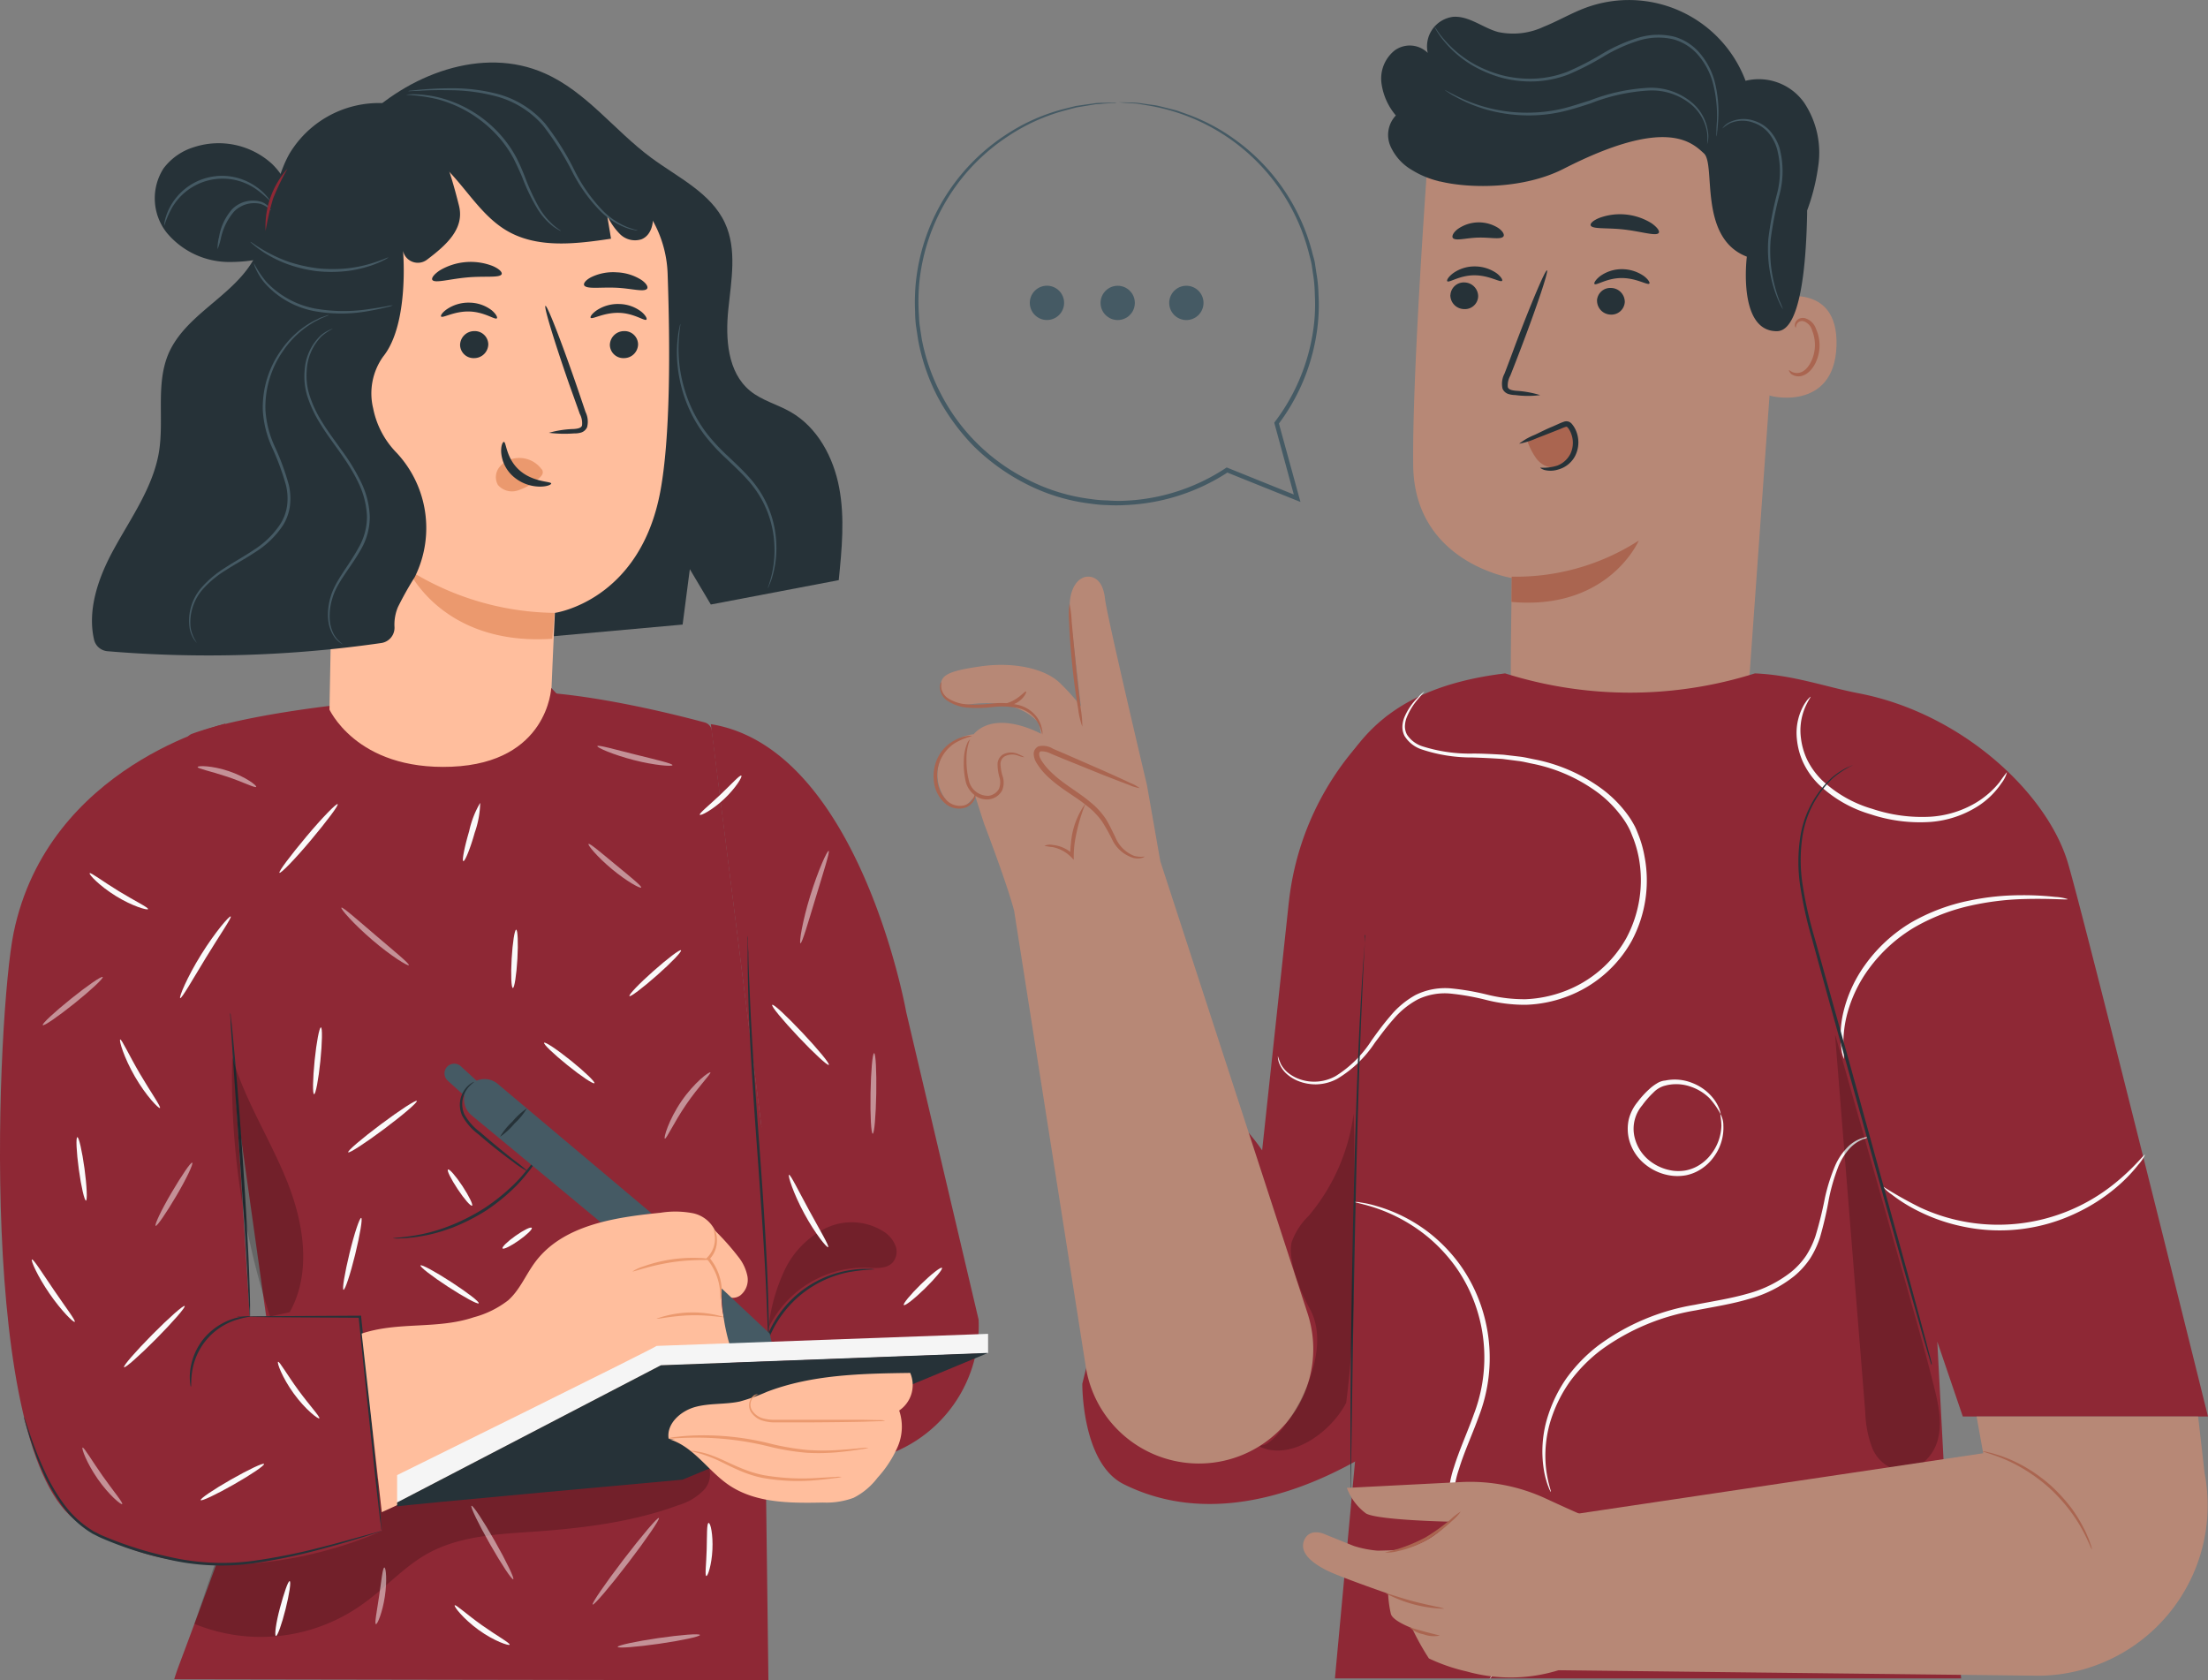 <svg xmlns="http://www.w3.org/2000/svg" width="276.997" height="210.769" viewBox="0 0 276.997 210.769">
  <rect x="0" y="0" width="276.997" height="210.769" fill="#808080" stroke="none"/>
  <g id="Taking_notes-pana" data-name="Taking notes-pana" transform="translate(-61.138 -154.471)">
    <g id="freepik--character-2--inject-164" transform="translate(178.26 154.471)">
      <path id="Path_239" data-name="Path 239" d="M283.435,307.7l-3.346,31.111s-6.52-9.852-10.93-5.462c-4.2,4.19-11.629,34.741-11.629,34.741s-.1,9.963,5.2,12.6c16.987,8.462,35.916-7.439,35.916-7.439l-2.7-89.048h0a35.7,35.7,0,0,0-12.507,23.5Z" transform="translate(-238.874 -194.51)" fill="#8e2835"/>
      <path id="Path_240" data-name="Path 240" d="M359.27,252.563l-29.39-2.344c-.18-3.457.062-16.71.062-16.71s-12.23-1.9-12.375-14.125,1.963-40.307,1.963-40.307h0a42.478,42.478,0,0,1,42.7,5.372l1.811,1.383Z" transform="translate(-257.401 -161)" fill="#b78876"/>
      <path id="Path_241" data-name="Path 241" d="M335.428,257.078a28.443,28.443,0,0,0,15.943-4.528s-3.768,8.794-15.971,7.695Z" transform="translate(-262.907 -184.742)" fill="#aa6550"/>
      <path id="Path_242" data-name="Path 242" d="M382.407,208.549c.207-.09,8.4-2.482,8.13,5.877s-8.6,6.367-8.608,6.125S382.407,208.549,382.407,208.549Z" transform="translate(-277.268 -171.043)" fill="#b78876"/>
      <path id="Path_243" data-name="Path 243" d="M385.757,218.7c.041,0,.145.1.387.228a1.438,1.438,0,0,0,1.085.055c.9-.3,1.687-1.673,1.777-3.18a4.88,4.88,0,0,0-.346-2.074,1.673,1.673,0,0,0-1.058-1.155.733.733,0,0,0-.871.373c-.118.228-.076.394-.118.408s-.173-.145-.1-.491a.982.982,0,0,1,.346-.512,1.127,1.127,0,0,1,.809-.187,2.074,2.074,0,0,1,1.486,1.383,5.054,5.054,0,0,1,.429,2.344c-.111,1.68-1.023,3.229-2.24,3.54a1.549,1.549,0,0,1-1.327-.263C385.771,218.9,385.729,218.712,385.757,218.7Z" transform="translate(-278.447 -172.274)" fill="#aa6550"/>
      <path id="Path_244" data-name="Path 244" d="M324.31,207.294A1.749,1.749,0,0,0,326,209.057a1.666,1.666,0,0,0,1.8-1.576,1.749,1.749,0,0,0-1.68-1.763,1.68,1.68,0,0,0-1.8,1.576Z" transform="translate(-259.484 -170.286)" fill="#263238"/>
      <path id="Path_245" data-name="Path 245" d="M323.748,204.67c.214.228,1.542-.754,3.415-.747s3.256.947,3.457.691c.1-.1-.124-.519-.691-.954a4.8,4.8,0,0,0-2.765-.85,4.612,4.612,0,0,0-2.724.878C323.838,204.158,323.644,204.566,323.748,204.67Z" transform="translate(-259.303 -169.39)" fill="#263238"/>
      <path id="Path_246" data-name="Path 246" d="M350.93,208.294a1.749,1.749,0,0,0,1.68,1.763,1.68,1.68,0,0,0,1.8-1.576,1.756,1.756,0,0,0-1.687-1.763,1.673,1.673,0,0,0-1.8,1.576Z" transform="translate(-267.7 -170.595)" fill="#263238"/>
      <path id="Path_247" data-name="Path 247" d="M350.458,205.17c.221.228,1.542-.754,3.422-.747s3.256.947,3.457.691c.1-.1-.118-.512-.691-.947a4.84,4.84,0,0,0-2.765-.857,4.646,4.646,0,0,0-2.724.878C350.555,204.665,350.355,205.073,350.458,205.17Z" transform="translate(-267.547 -169.545)" fill="#263238"/>
      <path id="Path_248" data-name="Path 248" d="M338.471,219.172a12.935,12.935,0,0,0-3.049-.546c-.484-.048-.933-.145-1.016-.477a2.475,2.475,0,0,1,.318-1.417q.691-1.742,1.417-3.657c1.977-5.2,3.4-9.479,3.187-9.555s-1.977,4.079-3.948,9.278c-.47,1.279-.926,2.5-1.383,3.678a2.717,2.717,0,0,0-.249,1.881,1.175,1.175,0,0,0,.788.691,3.091,3.091,0,0,0,.816.118A11.808,11.808,0,0,0,338.471,219.172Z" transform="translate(-262.376 -169.609)" fill="#263238"/>
      <path id="Path_249" data-name="Path 249" d="M349.766,194.739c.187.512,2.074.27,4.266.532s3.989.864,4.28.408c.131-.221-.18-.691-.9-1.2a7.5,7.5,0,0,0-6.506-.691C350.1,194.1,349.69,194.491,349.766,194.739Z" transform="translate(-267.338 -166.471)" fill="#263238"/>
      <path id="Path_250" data-name="Path 250" d="M324.739,196.769c.332.422,1.625,0,3.18-.041s2.876.29,3.18-.159c.131-.214-.076-.643-.65-1.044a4.591,4.591,0,0,0-5.123.152C324.773,196.119,324.593,196.554,324.739,196.769Z" transform="translate(-259.602 -166.923)" fill="#263238"/>
      <path id="Path_251" data-name="Path 251" d="M311.787,164.834a4.515,4.515,0,0,1,1.666-4.038,3.215,3.215,0,0,1,4.148.311,3.733,3.733,0,0,1,3.208-4.528c2-.124,3.7,1.383,5.621,1.908a9.006,9.006,0,0,0,5.711-.657c1.811-.726,3.5-1.735,5.33-2.406a15.639,15.639,0,0,1,20,9.181,6.971,6.971,0,0,1,7.363,2.765,11.317,11.317,0,0,1,1.742,8.02,25.7,25.7,0,0,1-1.383,5.489c0,.159,0,.311,0,.47-.131,6.72-.892,14.615-3.761,14.664-5,.076-3.8-9.347-3.8-9.347-6.139-2.364-3.851-11.56-5.386-12.956s-4.743-4.632-17.588,1.929c-4.992,2.551-11.622,2.475-15.245,1.652l-.318-.069h-.076a1.074,1.074,0,0,1-.1-.041,11.525,11.525,0,0,1-3.3-1.383,6.52,6.52,0,0,1-2.71-3.021,3.547,3.547,0,0,1,.691-3.823A7.847,7.847,0,0,1,311.787,164.834Z" transform="translate(-255.61 -154.471)" fill="#263238"/>
      <path id="Path_252" data-name="Path 252" d="M377.473,360.471l.919,17.36,2.074,24.889h-78.56l3.415-36.822L298.63,307.72c.581-20.561,8.476-29.106,24.626-31.07l-1.272.159c2.226-.263,0,0,1.272-.159a52.019,52.019,0,0,0,31.34,0h0c4.84.207,8.856,1.694,12.977,2.489,12.977,2.482,23.659,12.507,26.272,21.239,2.136,7.183,17.588,69.489,17.588,69.489H380.674Z" transform="translate(-251.559 -192.18)" fill="#8e2835"/>
      <path id="Path_253" data-name="Path 253" d="M338.186,233.584a8.538,8.538,0,0,0,1.092,2.136A2.841,2.841,0,0,0,341.3,236.9a2.572,2.572,0,0,0,2.15-1.175,4.045,4.045,0,0,0,.6-2.447c0-.774-.387-1.694-1.155-1.784a1.929,1.929,0,0,0-.933.2l-4.031,1.639" transform="translate(-263.688 -178.241)" fill="#aa6550"/>
      <path id="Path_254" data-name="Path 254" d="M339.441,236.721a5.8,5.8,0,0,0,2.157-.263,3.09,3.09,0,0,0,1.625-1.479,3.229,3.229,0,0,0,.048-2.634,2.9,2.9,0,0,0-.346-.608c-.166-.166-.131-.159-.3-.131a5.93,5.93,0,0,0-.65.256l-.691.27c-.864.346-1.645.65-2.3.9a9.84,9.84,0,0,1-2.2.691,8.318,8.318,0,0,1,2-1.134c.636-.3,1.383-.691,2.247-1.044l.65-.29a7.585,7.585,0,0,1,.74-.3.933.933,0,0,1,.595,0,1.023,1.023,0,0,1,.443.353,3.27,3.27,0,0,1,.456.76,3.775,3.775,0,0,1-.124,3.229,3.415,3.415,0,0,1-2.074,1.652,3.2,3.2,0,0,1-1.749.069C339.614,236.9,339.427,236.763,339.441,236.721Z" transform="translate(-263.332 -178.06)" fill="#263238"/>
      <path id="Path_255" data-name="Path 255" d="M277.7,351.582l-18.5-56.8-1.673-9.534s-5.033-21.266-5.261-23.368c-.256-2.434-1.493-2.89-2.378-2.765-1.383.249-2.192,2.074-2.033,4.148.055.691,1.383,12.1,1.383,12.1a27.12,27.12,0,0,0-2.537-2.835c-1.915-1.95-6-2.765-10.046-2.178s-5.13,1.085-4.978,2.669a2,2,0,0,0,.961,1.445,3.961,3.961,0,0,0,2.765.636c6.492-.823,8.614,2.468,8.614,2.468l.221,1.244s-4.259-2.392-7.273-.864a3.893,3.893,0,0,0-1.175.913,5.116,5.116,0,0,0-3.588,8.061,2.171,2.171,0,0,0,2.178,1.058,2.766,2.766,0,0,0,1.079-.823,3.97,3.97,0,0,1,.532-.491l1.1,3.408s2.89,7.529,3.775,10.944l8.988,57.2a14.367,14.367,0,0,0,16.669,11.912h0A14.36,14.36,0,0,0,277.7,351.582Z" transform="translate(-230.762 -186.761)" fill="#b78876"/>
      <path id="Path_256" data-name="Path 256" d="M262.788,303.806a2.993,2.993,0,0,1-3.236-1.272c-.761-.982-1.155-2.205-1.839-3.243-2.074-3.111-6.319-4.238-8.213-7.439-.27-.449-.456-1.079-.076-1.431s.92-.159,1.383,0l11.366,4.777" transform="translate(-236.305 -196.369)" fill="#b78876"/>
      <path id="Path_257" data-name="Path 257" d="M262,295.094a5.336,5.336,0,0,0-1.175-.643c-.774-.373-1.908-.885-3.312-1.514l-4.936-2.157-1.438-.615a2.427,2.427,0,0,0-1.818-.311,1.03,1.03,0,0,0-.608,1,2.2,2.2,0,0,0,.283.968,8.3,8.3,0,0,0,1.092,1.452c1.694,1.77,3.74,2.765,5.275,4.031a9.222,9.222,0,0,1,1.936,2,24.581,24.581,0,0,1,1.217,2.164,4.355,4.355,0,0,0,2.765,2.406c.913.173,1.383-.18,1.341-.194a3.457,3.457,0,0,1-1.272-.069,4.2,4.2,0,0,1-2.406-2.378c-.353-.691-.691-1.459-1.175-2.254a9.555,9.555,0,0,0-2.012-2.171c-1.576-1.334-3.609-2.371-5.164-4.017a7.344,7.344,0,0,1-1-1.307c-.256-.442-.277-.92,0-1a2.518,2.518,0,0,1,1.286.3l1.438.595,5,2.026c1.431.56,2.593,1.009,3.395,1.307a4.84,4.84,0,0,0,1.286.387Z" transform="translate(-236.151 -196.237)" fill="#aa6550"/>
      <path id="Path_258" data-name="Path 258" d="M244.531,284.812a4.985,4.985,0,0,0-.982-2.116,3.906,3.906,0,0,0-2.136-1.224,10.072,10.072,0,0,0-3.125-.111,16.041,16.041,0,0,1-3.243.062,5.24,5.24,0,0,1-2.523-.933,2.074,2.074,0,0,1-.823-1.618,1.12,1.12,0,0,1,.152-.643c.041,0,0,.235,0,.636a1.915,1.915,0,0,0,.843,1.383,5.061,5.061,0,0,0,2.371.774,17.131,17.131,0,0,0,3.16-.1,9.776,9.776,0,0,1,3.263.166,4.107,4.107,0,0,1,2.282,1.424,3.686,3.686,0,0,1,.733,1.652A1.3,1.3,0,0,1,244.531,284.812Z" transform="translate(-230.901 -192.668)" fill="#aa6550"/>
      <path id="Path_259" data-name="Path 259" d="M255.16,264a13.4,13.4,0,0,1,.277,2.261c.145,1.556.325,3.408.525,5.455s.436,3.892.608,5.448a12.976,12.976,0,0,1,.2,2.268,10.059,10.059,0,0,1-.519-2.219c-.242-1.383-.519-3.312-.74-5.448s-.353-4.079-.4-5.483A10.253,10.253,0,0,1,255.16,264Z" transform="translate(-238.114 -188.276)" fill="#aa6550"/>
      <path id="Path_260" data-name="Path 260" d="M243.569,290.857a3.078,3.078,0,0,1-.691-.187,2.074,2.074,0,0,0-1.763.1,1.12,1.12,0,0,0-.484,1.009,5.775,5.775,0,0,0,.263,1.459,2.537,2.537,0,0,1-.076,1.811,2.171,2.171,0,0,1-1.639,1.092,2.489,2.489,0,0,1-1.867-.581,3.139,3.139,0,0,1-1.009-1.493,10.04,10.04,0,0,1-.27-2.918,5.628,5.628,0,0,1,.38-1.936,1.383,1.383,0,0,1,.4-.608,4.687,4.687,0,0,0-.235.691,6.781,6.781,0,0,0-.221,1.887,10.493,10.493,0,0,0,.346,2.765,2.454,2.454,0,0,0,2.42,1.749,1.756,1.756,0,0,0,1.3-.85,2.164,2.164,0,0,0,.062-1.507,6.1,6.1,0,0,1-.228-1.569,1.452,1.452,0,0,1,.691-1.265,2.178,2.178,0,0,1,1.984,0C243.369,290.691,243.611,290.829,243.569,290.857Z" transform="translate(-232.235 -195.871)" fill="#aa6550"/>
      <path id="Path_261" data-name="Path 261" d="M235.782,295a1,1,0,0,1,0,.65,2.005,2.005,0,0,1-1.2,1.314,2.655,2.655,0,0,1-2.579-.5,4.321,4.321,0,0,1-1.431-2.876,5.261,5.261,0,0,1,.643-3.146,4.93,4.93,0,0,1,1.86-1.846,4.778,4.778,0,0,1,1.652-.588,1.383,1.383,0,0,1,.643,0,8.393,8.393,0,0,0-2.129.864,4.84,4.84,0,0,0-2.219,4.674,4.01,4.01,0,0,0,1.251,2.606,2.344,2.344,0,0,0,2.2.519,1.894,1.894,0,0,0,1.141-1.065C235.761,295.235,235.741,295,235.782,295Z" transform="translate(-230.545 -195.672)" fill="#aa6550"/>
      <path id="Path_262" data-name="Path 262" d="M250.65,305.553a1.8,1.8,0,0,1,1.085-.1,4.245,4.245,0,0,1,2.523,1.182l-.366.152a11.066,11.066,0,0,1,.09-1.549,9.772,9.772,0,0,1,1.832-5.005,22.152,22.152,0,0,0-1.383,5.061,14.414,14.414,0,0,0-.1,1.493v.518l-.36-.366a4.5,4.5,0,0,0-2.261-1.217A9,9,0,0,1,250.65,305.553Z" transform="translate(-236.75 -199.457)" fill="#aa6550"/>
      <path id="Path_263" data-name="Path 263" d="M245.962,279.928c.111.042-.242.906-1.2,1.438s-1.867.408-1.846.29.8-.207,1.625-.691S245.844,279.858,245.962,279.928Z" transform="translate(-234.364 -193.19)" fill="#aa6550"/>
      <path id="Path_264" data-name="Path 264" d="M311.421,279.92s-.256.277-.691.809a8.18,8.18,0,0,0-1.6,2.572,3.388,3.388,0,0,0-.18,1,2.226,2.226,0,0,0,.263,1.044,3.664,3.664,0,0,0,1.991,1.48,19.574,19.574,0,0,0,6.326.892c1.189,0,2.475.069,3.789.145l2.012.235c.691.076,1.383.263,2.074.387a21.058,21.058,0,0,1,8.3,3.692,15.21,15.21,0,0,1,3.457,3.6,12.821,12.821,0,0,1,.657,1.12c.2.408.339.8.5,1.2a14.082,14.082,0,0,1,.691,2.523,16.053,16.053,0,0,1-1.625,10.626,15.494,15.494,0,0,1-8.172,6.976,15.971,15.971,0,0,1-5.088,1.009,19.758,19.758,0,0,1-4.922-.595,30.718,30.718,0,0,0-4.522-.809,7.785,7.785,0,0,0-4.107.726,10.55,10.55,0,0,0-3.077,2.5c-.864.968-1.6,1.984-2.323,2.945a14.632,14.632,0,0,1-4.722,4.522,5.842,5.842,0,0,1-2.634.691,5.919,5.919,0,0,1-2.247-.415,4.963,4.963,0,0,1-1.542-.975,3.684,3.684,0,0,1-.774-1.092,2.393,2.393,0,0,1-.242-1.065,10.215,10.215,0,0,0,.373,1,3.8,3.8,0,0,0,.788,1,4.84,4.84,0,0,0,1.493.871,5.489,5.489,0,0,0,4.6-.366,14.434,14.434,0,0,0,4.5-4.466c.691-.968,1.438-2,2.316-3.014A11.011,11.011,0,0,1,310.287,318a8.4,8.4,0,0,1,4.418-.83,31.889,31.889,0,0,1,4.625.8,19.178,19.178,0,0,0,4.757.56,15.56,15.56,0,0,0,4.84-.982,14.864,14.864,0,0,0,7.792-6.665,15.4,15.4,0,0,0,1.562-10.149,14.34,14.34,0,0,0-.691-2.413c-.166-.387-.3-.788-.477-1.134a9.9,9.9,0,0,0-.608-1.051,14.671,14.671,0,0,0-3.263-3.457,20.615,20.615,0,0,0-8.034-3.637c-.691-.131-1.383-.318-2.026-.394l-1.977-.256c-1.3-.09-2.544-.145-3.754-.187a19.7,19.7,0,0,1-6.457-1.03,4.01,4.01,0,0,1-2.088-1.666,2.489,2.489,0,0,1-.27-1.21,3.563,3.563,0,0,1,.228-1.085,7.668,7.668,0,0,1,1.763-2.579A3.817,3.817,0,0,1,311.421,279.92Z" transform="translate(-249.824 -193.189)" fill="#fafafa"/>
      <path id="Path_265" data-name="Path 265" d="M395.53,337.433a5.2,5.2,0,0,1-.332-1.556,12.762,12.762,0,0,1,.283-4.335,16.738,16.738,0,0,1,2.689-5.87,19.3,19.3,0,0,1,5.8-5.351,24.328,24.328,0,0,1,7.384-2.765,31.8,31.8,0,0,1,6.4-.657,35.629,35.629,0,0,1,4.314.214,5.856,5.856,0,0,1,1.556.277c0,.124-2.247-.124-5.863,0a34.978,34.978,0,0,0-6.264.8,24.892,24.892,0,0,0-7.156,2.766,19.281,19.281,0,0,0-5.635,5.123,16.917,16.917,0,0,0-2.724,5.6,14.365,14.365,0,0,0-.5,4.19,10.421,10.421,0,0,1,.055,1.562Z" transform="translate(-281.341 -204.602)" fill="#fafafa"/>
      <path id="Path_266" data-name="Path 266" d="M435.674,364a5,5,0,0,1-.816,1.217,19.677,19.677,0,0,1-2.766,2.855,22.662,22.662,0,0,1-4.985,3.208A22.269,22.269,0,0,1,412.866,373a22.557,22.557,0,0,1-5.607-1.936,19.763,19.763,0,0,1-3.381-2.109,4.776,4.776,0,0,1-1.079-.989,50.917,50.917,0,0,0,4.681,2.641,23.223,23.223,0,0,0,24.288-2.931C434.361,365.609,435.564,363.894,435.674,364Z" transform="translate(-283.709 -219.137)" fill="#fafafa"/>
      <path id="Path_267" data-name="Path 267" d="M381.879,360.78a3.11,3.11,0,0,1-.629.263,4.784,4.784,0,0,0-1.583,1.051,7.66,7.66,0,0,0-1.59,2.551,24.014,24.014,0,0,0-1.12,3.892,45.205,45.205,0,0,1-1.12,4.84,11.545,11.545,0,0,1-1.2,2.579,10.183,10.183,0,0,1-2.019,2.254,15.735,15.735,0,0,1-5.711,2.883c-2.129.636-4.383.982-6.651,1.424a27.889,27.889,0,0,0-11.815,4.922,19.269,19.269,0,0,0-3.941,3.968,17.408,17.408,0,0,0-2.247,4.328,14.92,14.92,0,0,0-.733,7c.249,1.666.629,2.537.553,2.565a2.762,2.762,0,0,1-.29-.622,6.4,6.4,0,0,1-.27-.788,9.636,9.636,0,0,1-.27-1.106,14.56,14.56,0,0,1,.525-7.2,17.588,17.588,0,0,1,2.24-4.515,19.772,19.772,0,0,1,4.024-4.148,28.049,28.049,0,0,1,12.085-5.1c2.288-.449,4.521-.788,6.589-1.383a15.21,15.21,0,0,0,5.489-2.717,9.522,9.522,0,0,0,1.908-2.074,11.1,11.1,0,0,0,1.161-2.42,47.349,47.349,0,0,0,1.189-4.791,23.06,23.06,0,0,1,1.238-3.955,7.605,7.605,0,0,1,1.777-2.593,4.314,4.314,0,0,1,1.721-.989,2.072,2.072,0,0,1,.685-.111Z" transform="translate(-264.641 -218.145)" fill="#fafafa"/>
      <path id="Path_268" data-name="Path 268" d="M368.135,354.677a2.9,2.9,0,0,1,.359,1.417,6.1,6.1,0,0,1-1.106,3.823,5.89,5.89,0,0,1-2.074,1.887,5.317,5.317,0,0,1-1.5.546,5.96,5.96,0,0,1-1.687.069,6.575,6.575,0,0,1-3.319-1.341,5.87,5.87,0,0,1-2.143-3.208,5.463,5.463,0,0,1-.034-2.544,5.573,5.573,0,0,1,1.106-2.171,11.164,11.164,0,0,1,1.514-1.652,5.377,5.377,0,0,1,.878-.657,2.316,2.316,0,0,1,1.085-.38l.09.615-.339.083-.173-.595a5.87,5.87,0,0,1,3.809.207,6.166,6.166,0,0,1,2.406,1.666,5.2,5.2,0,0,1,.982,1.59c.145.408.18.636.152.643a9.583,9.583,0,0,0-1.383-1.984,6.153,6.153,0,0,0-2.316-1.438,5.455,5.455,0,0,0-3.457-.09l-.173-.595.339-.1.1.622a3.124,3.124,0,0,0-1.549.9,11.176,11.176,0,0,0-1.383,1.583,4.556,4.556,0,0,0-.926,4.148,5.3,5.3,0,0,0,1.874,2.828,6.084,6.084,0,0,0,2.959,1.238,5.428,5.428,0,0,0,1.5-.035,5.026,5.026,0,0,0,1.341-.449,5.53,5.53,0,0,0,1.943-1.659,6.112,6.112,0,0,0,1.238-3.519C368.225,355.2,368.066,354.7,368.135,354.677Z" transform="translate(-269.418 -214.926)" fill="#fafafa"/>
      <path id="Path_269" data-name="Path 269" d="M307.991,324a.483.483,0,0,1,0,.187v.539c0,.5-.062,1.2-.1,2.074-.111,1.811-.214,4.432-.359,7.667-.27,6.478-.539,15.424-.747,25.318s-.339,18.847-.435,25.325c-.048,3.222-.09,5.835-.118,7.681,0,.878-.035,1.576-.042,2.074v.546a.651.651,0,0,1,0,.187.551.551,0,0,1,0-.187V385.117c0-6.485.118-15.438.332-25.339s.512-18.84.85-25.318c.18-3.236.325-5.856.477-7.66.069-.885.124-1.583.166-2.074a4.653,4.653,0,0,1,.055-.546A.768.768,0,0,1,307.991,324Z" transform="translate(-253.888 -206.794)" fill="#263238"/>
      <g id="Group_17" data-name="Group 17" transform="translate(40.891 139.675)" opacity="0.2">
        <path id="Path_270" data-name="Path 270" d="M289.69,398.279c3.858,1.846,8.9-1.7,10.868-5.489a114.332,114.332,0,0,0,.892-12.638c-.27-7.909.311-15.742.042-23.652a24.813,24.813,0,0,1-5.642,12.846,8.648,8.648,0,0,0-2.123,3.27c-.567,2.281,1.175,6.381,2.3,8.448,3.457,6.319-4.079,17.284-6.084,17.056" transform="translate(-289.69 -356.5)"/>
      </g>
      <g id="Group_18" data-name="Group 18" transform="translate(113.09 129.844)" opacity="0.2">
        <path id="Path_271" data-name="Path 271" d="M394.12,342.28q1.887,23.645,3.789,47.3a13.759,13.759,0,0,0,.83,4.376,4.729,4.729,0,0,0,3.18,2.9c2.24.456,4.418-1.473,5.047-3.671s.131-4.542-.422-6.762c-.94-3.782-2-7.529-3.063-11.276q-4.625-16.316-9.257-32.626" transform="translate(-394.12 -342.28)"/>
      </g>
      <path id="Path_272" data-name="Path 272" d="M323.906,432.365a9.029,9.029,0,0,0,1.058-2.51,11.842,11.842,0,0,0-1.182-7.2c-.65-1.431-1.569-2.918-2.5-4.549a19.912,19.912,0,0,1-2.337-5.586,13.309,13.309,0,0,1,.484-6.692c.691-2.226,1.694-4.39,2.5-6.658a19.863,19.863,0,0,0,.346-13.226,19.356,19.356,0,0,0-2.62-5.241,20.4,20.4,0,0,0-3.491-3.754,20.74,20.74,0,0,0-6.492-3.623c-1.68-.56-2.662-.691-2.648-.774a2.358,2.358,0,0,1,.691.062,13.627,13.627,0,0,1,2.012.449,19.7,19.7,0,0,1,6.727,3.457,20.224,20.224,0,0,1,3.657,3.8,19.891,19.891,0,0,1,2.765,5.386,20.319,20.319,0,0,1-.3,13.675c-.83,2.309-1.839,4.459-2.5,6.623a12.659,12.659,0,0,0-.512,6.347,19.207,19.207,0,0,0,2.212,5.434c.892,1.639,1.8,3.146,2.441,4.632a11.758,11.758,0,0,1,.982,7.481,6.781,6.781,0,0,1-.85,1.894C324.093,432.2,323.927,432.379,323.906,432.365Z" transform="translate(-254.151 -221.776)" fill="#fafafa"/>
      <path id="Path_273" data-name="Path 273" d="M413.535,290.343a3.83,3.83,0,0,1-.691,1.383,10.136,10.136,0,0,1-3,2.918,12.881,12.881,0,0,1-5.9,1.95,19.622,19.622,0,0,1-7.529-.961,15.8,15.8,0,0,1-6.575-3.816,9.742,9.742,0,0,1-1.915-2.765,9.092,9.092,0,0,1-.747-2.835,7.156,7.156,0,0,1,.774-4.114,4.409,4.409,0,0,1,.346-.56,2.35,2.35,0,0,1,.3-.38c.173-.187.277-.283.3-.263s-.311.456-.691,1.327a7.391,7.391,0,0,0-.512,3.934,8.76,8.76,0,0,0,.774,2.641,9.478,9.478,0,0,0,1.853,2.551,15.473,15.473,0,0,0,6.312,3.6,19.656,19.656,0,0,0,7.266.989,12.7,12.7,0,0,0,5.676-1.721,11.11,11.11,0,0,0,3.042-2.641,14.832,14.832,0,0,1,.913-1.231Z" transform="translate(-278.875 -193.491)" fill="#fafafa"/>
      <path id="Path_274" data-name="Path 274" d="M404.172,368.547a1.157,1.157,0,0,1-.076-.194c-.042-.131-.1-.339-.18-.581-.152-.532-.373-1.279-.657-2.233l-2.351-8.248c-1.963-6.99-4.66-16.593-7.605-27.24-1.48-5.324-2.883-10.371-4.148-15.01a50.918,50.918,0,0,1-1.473-6.651,20.36,20.36,0,0,1,0-5.939,12.8,12.8,0,0,1,3.913-7.522,9.249,9.249,0,0,1,1.943-1.307l.56-.235a.636.636,0,0,1,.194-.069,10.945,10.945,0,0,0-2.606,1.715,12.769,12.769,0,0,0-3.747,7.46A20.111,20.111,0,0,0,388,308.35a50.972,50.972,0,0,0,1.493,6.6c1.286,4.618,2.7,9.679,4.19,15,2.938,10.64,5.6,20.271,7.529,27.267.947,3.457,1.708,6.3,2.247,8.3.249.961.449,1.721.588,2.261.062.242.111.436.145.588A.754.754,0,0,1,404.172,368.547Z" transform="translate(-278.976 -197.325)" fill="#263238"/>
      <path id="Path_275" data-name="Path 275" d="M356.2,177.5a6.448,6.448,0,0,0,0-1.48,5.773,5.773,0,0,0-1.908-3.457,7.771,7.771,0,0,0-5.531-1.818,23.473,23.473,0,0,0-7.156,1.6c-1.244.408-2.482.8-3.7,1.072a18.744,18.744,0,0,1-3.574.436,19.559,19.559,0,0,1-6.029-.788,18.668,18.668,0,0,1-3.768-1.6,9.747,9.747,0,0,1-.947-.581,1.6,1.6,0,0,1-.311-.235s.47.263,1.327.691a20.245,20.245,0,0,0,3.775,1.473,19.628,19.628,0,0,0,5.939.691,19.3,19.3,0,0,0,3.512-.442c1.2-.27,2.413-.691,3.664-1.072a23.626,23.626,0,0,1,7.259-1.59,7.958,7.958,0,0,1,5.683,1.964,5.787,5.787,0,0,1,1.881,3.6,3.338,3.338,0,0,1-.117,1.542Z" transform="translate(-259.166 -159.382)" fill="#455a64"/>
      <path id="Path_276" data-name="Path 276" d="M381.259,199.92a1.846,1.846,0,0,1-.166-.256c-.1-.173-.221-.436-.38-.781a15.6,15.6,0,0,1-.968-3.035,16.593,16.593,0,0,1-.318-4.729,41.479,41.479,0,0,1,1.092-5.683,11.1,11.1,0,0,0,0-5.614,5.655,5.655,0,0,0-1.168-2.136,4.3,4.3,0,0,0-1.756-1.148,4,4,0,0,0-3.021.076,5.392,5.392,0,0,0-.933.657,2.3,2.3,0,0,1,.871-.781,4.072,4.072,0,0,1,3.166-.194,4.543,4.543,0,0,1,1.894,1.189,6,6,0,0,1,1.265,2.233,11.325,11.325,0,0,1,0,5.794,44.15,44.15,0,0,0-1.113,5.635,17.34,17.34,0,0,0,.235,4.646,18.138,18.138,0,0,0,.85,3.035A8.932,8.932,0,0,1,381.259,199.92Z" transform="translate(-274.709 -161.136)" fill="#455a64"/>
      <path id="Path_277" data-name="Path 277" d="M356.81,173.114a2.637,2.637,0,0,1,0-.491,13.486,13.486,0,0,1,.055-1.383,16.469,16.469,0,0,0-.567-5.082,9.077,9.077,0,0,0-1.632-3.083,6.332,6.332,0,0,0-3.277-2.164,8.241,8.241,0,0,0-4.376.18,20.05,20.05,0,0,0-4.376,1.984A35.317,35.317,0,0,1,338.3,165.3a13.184,13.184,0,0,1-4.473.9,14.139,14.139,0,0,1-4.093-.5,16.062,16.062,0,0,1-3.319-1.383,13.5,13.5,0,0,1-3.934-3.36,8.791,8.791,0,0,1-.8-1.161,2.422,2.422,0,0,1-.235-.429,2.228,2.228,0,0,1,.3.387,10.006,10.006,0,0,0,.844,1.113,14.1,14.1,0,0,0,3.948,3.222,15.957,15.957,0,0,0,3.277,1.307,14.132,14.132,0,0,0,4.01.456,12.956,12.956,0,0,0,4.349-.892,35.756,35.756,0,0,0,4.293-2.219,20.5,20.5,0,0,1,4.459-2,8.607,8.607,0,0,1,4.556-.166,6.582,6.582,0,0,1,3.422,2.3,9.07,9.07,0,0,1,1.645,3.2,15.388,15.388,0,0,1,.463,5.151c-.035.615-.083,1.085-.124,1.383A2.017,2.017,0,0,1,356.81,173.114Z" transform="translate(-258.599 -155.983)" fill="#455a64"/>
      <path id="Path_278" data-name="Path 278" d="M345.477,423.8l51.721-7.709-.83-4.6h27.793l.809,7.08A21.384,21.384,0,0,1,404.181,444l-60.3-.691Z" transform="translate(-265.524 -233.796)" fill="#b78876"/>
      <path id="Path_279" data-name="Path 279" d="M334.921,428.35c-.277.09-3.761-1.473-6.879-2.918a22.546,22.546,0,0,0-10.592-2.074l-14.373.733a7.021,7.021,0,0,0,2.413,3.215c1.528.843,10.46,1.023,10.46,1.023l-.463.47a10.322,10.322,0,0,1-7.149,3.132l-1.383.035a13.4,13.4,0,0,1-3-.588l-3.547-1.431c-1.072-.484-2.205-.408-2.676.691-.422.975-.111,2.323,2.821,3.8,1.632.823,7.7,2.924,7.7,2.924a14.16,14.16,0,0,0,.353,2.558c.263.885,2.648,1.763,2.648,1.763a32.175,32.175,0,0,0,2.116,3.8,22.605,22.605,0,0,0,4.736,1.632,20.347,20.347,0,0,0,11.325-.09l5.482-1.632V428.709" transform="translate(-251.235 -237.451)" fill="#b78876"/>
      <path id="Path_280" data-name="Path 280" d="M319.9,445.494a16.371,16.371,0,0,1-7.252-1.908c.041-.1,1.611.512,3.609,1.03S319.916,445.39,319.9,445.494Z" transform="translate(-255.886 -243.699)" fill="#aa6550"/>
      <path id="Path_281" data-name="Path 281" d="M320.7,450.754a3.6,3.6,0,0,1-2.019-.145,3.671,3.671,0,0,1-1.818-.9,63.95,63.95,0,0,0,3.837,1.044Z" transform="translate(-257.185 -245.592)" fill="#aa6550"/>
      <path id="Path_282" data-name="Path 282" d="M434.613,430.093c-.069,0-.408-1-1.238-2.517a19.356,19.356,0,0,0-1.659-2.53,21.458,21.458,0,0,0-2.51-2.717,21.939,21.939,0,0,0-2.973-2.205,19.937,19.937,0,0,0-2.689-1.383c-1.6-.657-2.655-.892-2.634-.961a3.248,3.248,0,0,1,.754.152,6.729,6.729,0,0,1,.857.228c.332.1.691.207,1.12.373a17.637,17.637,0,0,1,2.765,1.327,20.52,20.52,0,0,1,3.042,2.219,21.194,21.194,0,0,1,2.537,2.765,17.715,17.715,0,0,1,1.611,2.613c.214.38.353.754.5,1.072a6.83,6.83,0,0,1,.311.83A3.068,3.068,0,0,1,434.613,430.093Z" transform="translate(-289.298 -235.738)" fill="#aa6550"/>
      <path id="Path_283" data-name="Path 283" d="M321.957,428.72a6.474,6.474,0,0,1-1.106,1.182,18.125,18.125,0,0,1-3.132,2.371,12.446,12.446,0,0,1-3.671,1.417,5.138,5.138,0,0,1-1.618.173,20.82,20.82,0,0,0,5.1-1.9,23.878,23.878,0,0,0,3.146-2.254,8.366,8.366,0,0,1,1.279-.989Z" transform="translate(-255.818 -239.114)" fill="#aa6550"/>
    </g>
    <g id="freepik--character-1--inject-164" transform="translate(61.138 162.313)">
      <path id="Path_284" data-name="Path 284" d="M105.423,366.4c1.231,0-9.416,28.609-12.161,35.916-.3.809-.512,1.521-.512,1.521l74.543.124-.878-69.365a1.035,1.035,0,0,0,0-.138l-6.222-49.612a1.231,1.231,0,0,0-.892-1.03c-2.952-.8-13.592-3.54-21.73-3.844-9.534-.353-23.334,1.542-23.334,1.542s-12.4,1.231-19.241,3.72a1.217,1.217,0,0,0-.8,1.32Z" transform="translate(-70.894 -201.033)" fill="#8e2835"/>
      <path id="Path_285" data-name="Path 285" d="M152.1,360.5a5.082,5.082,0,0,1-.373.906,8.552,8.552,0,0,1-.525,1.016,13.89,13.89,0,0,1-.788,1.293,16.152,16.152,0,0,1-1.092,1.486,18.8,18.8,0,0,1-1.383,1.583,24.265,24.265,0,0,1-3.733,3.077,24.951,24.951,0,0,1-4.314,2.2c-.691.242-1.383.491-2.012.65a16.241,16.241,0,0,1-1.8.4,14.3,14.3,0,0,1-1.5.207,8.2,8.2,0,0,1-1.148.076,4.442,4.442,0,0,1-.975,0c0-.076,1.383-.069,3.574-.512a21.346,21.346,0,0,0,3.733-1.134,25.577,25.577,0,0,0,4.238-2.192,25.119,25.119,0,0,0,3.7-3.007,17.146,17.146,0,0,0,1.383-1.542,16.6,16.6,0,0,0,1.113-1.438C151.5,361.751,152.033,360.465,152.1,360.5Z" transform="translate(-83.15 -225.901)" fill="#263238"/>
      <g id="Group_19" data-name="Group 19" transform="translate(24.386 174.558)" opacity="0.2">
        <path id="Path_286" data-name="Path 286" d="M96.41,439.593a21.937,21.937,0,0,0,21.384-2.676c2.689-1.95,4.943-4.5,7.847-6.125,4.024-2.24,8.815-2.454,13.412-2.765,6.146-.442,12.348-1.2,18.128-3.339a7.246,7.246,0,0,0,3.173-1.915,2.843,2.843,0,0,0,.283-3.457c-.781-.982-2.268-1.051-3.547-1.009-19.275.567-36.891,2.109-55.655,6.568" transform="translate(-96.41 -418.297)"/>
      </g>
      <path id="Path_287" data-name="Path 287" d="M126.46,173.382c5.96-6.07,15.362-9.679,23.147-6.222,5.241,2.3,8.794,7.211,13.392,10.606,3.346,2.475,7.481,4.39,9.237,8.165,1.549,3.325.8,7.2.429,10.854s-.111,7.861,2.717,10.2c1.48,1.224,3.457,1.715,5.109,2.669,3.367,1.929,5.365,5.683,6.084,9.492s.332,7.736-.055,11.6l-16.047,3.056-2.634-4.432-.906,6.948-20.478,1.846Z" transform="translate(-81.298 -165.814)" fill="#263238"/>
      <path id="Path_288" data-name="Path 288" d="M122.065,185.53v4.459L120.8,256.921c-.111,7.757,7.315,14.36,15.625,14.415h0c8.386.055,11.809-6.222,12.05-14.083.249-8.22.691-16.876.691-16.876s10.64-1.466,13.219-15.21c1.279-6.845,1.244-18.121.92-27.35a14.609,14.609,0,0,0-15.729-14.055Z" transform="translate(-79.551 -171.339)" fill="#ffbe9d"/>
      <path id="Path_289" data-name="Path 289" d="M175.34,216.2a1.763,1.763,0,0,1-1.756,1.735,1.694,1.694,0,0,1-1.784-1.645,1.777,1.777,0,0,1,1.756-1.742,1.694,1.694,0,0,1,1.784,1.652Z" transform="translate(-95.292 -180.855)" fill="#263238"/>
      <path id="Path_290" data-name="Path 290" d="M175.3,211.585c-.228.228-1.542-.809-3.457-.85s-3.332.864-3.533.622c-.1-.1.138-.512.76-.94a4.8,4.8,0,0,1,2.835-.788,4.653,4.653,0,0,1,2.765.968C175.224,211.059,175.411,211.481,175.3,211.585Z" transform="translate(-94.208 -179.335)" fill="#263238"/>
      <path id="Path_291" data-name="Path 291" d="M148.16,216.2a1.77,1.77,0,0,1-1.756,1.735,1.694,1.694,0,0,1-1.784-1.645,1.777,1.777,0,0,1,1.756-1.742,1.694,1.694,0,0,1,1.784,1.652Z" transform="translate(-86.903 -180.855)" fill="#263238"/>
      <path id="Path_292" data-name="Path 292" d="M148.16,211.352c-.228.221-1.542-.809-3.457-.857s-3.332.871-3.533.629c-.1-.1.138-.519.761-.94a4.839,4.839,0,0,1,2.835-.8,4.681,4.681,0,0,1,2.765.968C148.084,210.827,148.271,211.248,148.16,211.352Z" transform="translate(-85.832 -179.262)" fill="#263238"/>
      <path id="Path_293" data-name="Path 293" d="M160.535,225.891a12.562,12.562,0,0,1,3.111-.477c.491-.035.954-.118,1.044-.449a2.462,2.462,0,0,0-.283-1.452c-.422-1.2-.871-2.441-1.341-3.754-1.853-5.33-3.18-9.679-2.966-9.79s1.894,4.2,3.747,9.534c.449,1.314.878,2.565,1.279,3.768a2.765,2.765,0,0,1,.2,1.915,1.217,1.217,0,0,1-.823.691,3.091,3.091,0,0,1-.83.09A15.827,15.827,0,0,1,160.535,225.891Z" transform="translate(-91.674 -179.441)" fill="#263238"/>
      <path id="Path_294" data-name="Path 294" d="M153.546,263.238a35.149,35.149,0,0,1-18.376-5.448s4.224,9.617,18.1,8.7Z" transform="translate(-83.987 -194.201)" fill="#eb996e"/>
      <path id="Path_295" data-name="Path 295" d="M156.837,238.958a3.457,3.457,0,0,0-3.049-1.383,3.146,3.146,0,0,0-2.2,1.106,2,2,0,0,0-.214,2.268,2.323,2.323,0,0,0,2.489.691,7.329,7.329,0,0,0,2.475-1.383,2.033,2.033,0,0,0,.56-.553.629.629,0,0,0,0-.691" transform="translate(-88.909 -187.959)" fill="#eb996e"/>
      <path id="Path_296" data-name="Path 296" d="M152.417,234.65c.311,0,.256,2.074,1.984,3.581s3.948,1.348,3.955,1.639c0,.131-.5.394-1.438.387a5.116,5.116,0,0,1-3.3-1.251,4.473,4.473,0,0,1-1.535-2.994C152.023,235.141,152.272,234.636,152.417,234.65Z" transform="translate(-89.204 -187.059)" fill="#263238"/>
      <path id="Path_297" data-name="Path 297" d="M148.273,203.516c-.207.512-2.074.214-4.349.422s-4.072.767-4.356.3c-.124-.228.2-.691.947-1.189a7.605,7.605,0,0,1,6.63-.546C147.955,202.852,148.356,203.274,148.273,203.516Z" transform="translate(-85.336 -176.977)" fill="#263238"/>
      <path id="Path_298" data-name="Path 298" d="M175,205.954c-.422.422-2-.076-3.934-.152s-3.554.194-3.92-.27c-.159-.221.111-.65.837-1.037a6.292,6.292,0,0,1,3.215-.622,6.222,6.222,0,0,1,3.111.954C174.977,205.29,175.191,205.746,175,205.954Z" transform="translate(-93.843 -177.555)" fill="#263238"/>
      <path id="Path_299" data-name="Path 299" d="M89.388,285.77s-22.234,5.213-26.548,26.272c-1.984,9.679-4.757,65.313,8.2,73.976,16.724,11.159,38.025,1.009,38.025,1.009L106.3,360.119H92.472l-1.86-29.48C91.151,332.942,89.388,285.77,89.388,285.77Z" transform="translate(-61.138 -202.837)" fill="#8e2835"/>
      <path id="Path_300" data-name="Path 300" d="M208.289,378.4a17.194,17.194,0,0,0,15.424-17.844l-9.085-38.6s-5.89-33.116-24.509-36.1l6.347,50.47-.608,10.64s.29,7.038,1,20.229Z" transform="translate(-100.946 -202.861)" fill="#8e2835"/>
      <path id="Path_301" data-name="Path 301" d="M213.43,384.753a23.288,23.288,0,0,0-3.346.366,13.62,13.62,0,0,0-10.689,10.91,23.138,23.138,0,0,0-.3,3.36,3.664,3.664,0,0,1-.1-.913,11.907,11.907,0,0,1,.152-2.5,13.406,13.406,0,0,1,10.91-11.076,12.644,12.644,0,0,1,2.5-.207A3.6,3.6,0,0,1,213.43,384.753Z" transform="translate(-103.682 -233.367)" fill="#263238"/>
      <path id="Path_302" data-name="Path 302" d="M118.677,174.1c2.5,3.36,3.692,5.939,5.192,11.919.74,2.924-1.645,4.992-4.01,6.782a1.9,1.9,0,0,1-3.007-1.106h0s.816,9.161-2.5,13.267a7.954,7.954,0,0,0-1.251,6.478,10.993,10.993,0,0,0,2.959,5.6,13.826,13.826,0,0,1,2.261,15.576,41.793,41.793,0,0,0-2.109,3.761,5.669,5.669,0,0,0-.436,2.434,1.936,1.936,0,0,1-1.639,2.074,151.54,151.54,0,0,1-34.361,1.03,1.887,1.887,0,0,1-1.68-1.424c-.9-3.844.6-7.992,2.517-11.449,2.143-3.906,4.84-7.653,5.607-12.044.691-4.148-.436-8.587,1.224-12.445,2.074-4.722,7.605-6.955,10.37-11.29,2.62-4.086,2.406-9.444,4.75-13.689a13.089,13.089,0,0,1,16.13-5.483" transform="translate(-66.29 -168.069)" fill="#263238"/>
      <path id="Path_303" data-name="Path 303" d="M137.592,179.452c4.349,2.24,6.361,7.557,10.585,10.018,3.844,2.24,8.642,1.652,13.046.989-.159-.975-.325-1.957-.491-2.931a8.014,8.014,0,0,0,1.632,2.371,2.676,2.676,0,0,0,2.676.636c1.48-.595,1.673-2.627,1.3-4.148a14.353,14.353,0,0,0-3.844-6.513,19.5,19.5,0,0,0-25.435-2.033" transform="translate(-84.57 -168.359)" fill="#263238"/>
      <path id="Path_304" data-name="Path 304" d="M196.8,324.21a2.766,2.766,0,0,1,.041.546c0,.387,0,.906.048,1.556,0,1.383.1,3.312.2,5.725.2,4.84.65,11.5,1.2,18.867s.954,14.042,1.085,18.881c.069,2.42.1,4.376.083,5.731v1.556a3.018,3.018,0,0,1,0,.546,2.768,2.768,0,0,1-.041-.546c0-.387,0-.906-.048-1.556,0-1.383-.1-3.3-.2-5.724-.194-4.84-.65-11.5-1.189-18.867s-.961-14.035-1.092-18.874c-.069-2.42-.1-4.383-.083-5.738v-1.556a4.149,4.149,0,0,1,0-.546Z" transform="translate(-103.004 -214.7)" fill="#263238"/>
      <path id="Path_305" data-name="Path 305" d="M105.383,376.317a1.639,1.639,0,0,1-.048-.387c0-.3-.041-.691-.076-1.113-.055-1.016-.131-2.392-.221-4.079-.2-3.457-.5-8.206-.864-13.468s-.691-9.969-.933-13.461c-.111-1.68-.2-3.063-.27-4.079,0-.449-.041-.816-.055-1.106a1.577,1.577,0,0,1,0-.394,1.942,1.942,0,0,1,.062.387c0,.29.076.657.124,1.106.1,1.009.228,2.385.387,4.072.3,3.457.691,8.193,1.037,13.454s.622,10.025.754,13.475c.062,1.728.111,3.125.118,4.086v1.113A1.465,1.465,0,0,1,105.383,376.317Z" transform="translate(-74.028 -219.028)" fill="#263238"/>
      <path id="Path_306" data-name="Path 306" d="M103.121,393.308c0,.062-.691.1-1.811.463a8.061,8.061,0,0,0-5.441,6.471c-.173,1.134-.083,1.853-.145,1.86s-.069-.173-.111-.5a6.222,6.222,0,0,1,0-1.383,7.819,7.819,0,0,1,1.784-4.21,7.978,7.978,0,0,1,3.844-2.475,6.756,6.756,0,0,1,1.383-.235C102.941,393.266,103.121,393.28,103.121,393.308Z" transform="translate(-71.766 -236.018)" fill="#263238"/>
      <path id="Path_307" data-name="Path 307" d="M122.3,420.188a1.942,1.942,0,0,1-.083-.429c-.041-.318-.09-.726-.159-1.231-.124-1.113-.3-2.641-.512-4.522-.408-3.858-.961-9.119-1.569-14.927-.2-2.019-.4-3.975-.581-5.787l.173.159-11.062-.069-3.215-.048h-.857a1.275,1.275,0,0,1-.3,0,1.028,1.028,0,0,1,.3-.035h.857l3.215-.048,11.062-.062h.152v.159l.595,5.78c.567,5.814,1.079,11.062,1.459,14.947.166,1.881.3,3.415.4,4.528.041.5.069.92.1,1.238a2.073,2.073,0,0,1,.028.346Z" transform="translate(-74.41 -235.99)" fill="#263238"/>
      <path id="Path_308" data-name="Path 308" d="M110.364,425.836a4.407,4.407,0,0,1-.525.187l-1.514.484c-1.321.415-3.236,1-5.628,1.632a70.356,70.356,0,0,1-8.518,1.77,29.381,29.381,0,0,1-10.619-.5,45.4,45.4,0,0,1-5.324-1.493c-.837-.3-1.659-.608-2.454-.94-.394-.166-.788-.325-1.161-.525l-.567-.283-.532-.339a12.95,12.95,0,0,1-3.332-3.27,22.741,22.741,0,0,1-2.074-3.505,40.917,40.917,0,0,1-2.074-5.483c-.207-.691-.36-1.175-.449-1.528a4.051,4.051,0,0,1-.131-.546,3.091,3.091,0,0,1,.2.525l.512,1.507a46.1,46.1,0,0,0,2.185,5.406,23.15,23.15,0,0,0,2.074,3.457,12.686,12.686,0,0,0,3.277,3.166l.512.325.546.277c.359.194.754.346,1.148.512.788.325,1.6.629,2.441.92a45.079,45.079,0,0,0,5.282,1.48,29.569,29.569,0,0,0,10.5.532,75.25,75.25,0,0,0,8.5-1.687c2.392-.608,4.314-1.155,5.648-1.521l1.535-.422A2.761,2.761,0,0,1,110.364,425.836Z" transform="translate(-62.472 -241.638)" fill="#263238"/>
      <path id="Path_309" data-name="Path 309" d="M105.962,192.737a8.849,8.849,0,0,0-2.026-9.679,9.942,9.942,0,0,0-9.783-2.116,7.522,7.522,0,0,0-3.823,2.655,6.953,6.953,0,0,0,.387,8.082,10.184,10.184,0,0,0,7.557,3.671,19.358,19.358,0,0,0,8.421-1.742" transform="translate(-69.802 -170.332)" fill="#263238"/>
      <path id="Path_310" data-name="Path 310" d="M146.273,354.794c4.84,3.989,16.219,13.433,16.219,13.433l6.367-1.134-19.3-16.24a2.565,2.565,0,0,0-3.505.2h0a2.551,2.551,0,0,0,.221,3.74Z" transform="translate(-87.125 -222.739)" fill="#455a64"/>
      <path id="Path_311" data-name="Path 311" d="M144.7,351.859l-2.5-2.261a1.231,1.231,0,0,1-.118-1.7h0a1.231,1.231,0,0,1,1.763-.111L146.258,350Z" transform="translate(-86.032 -221.878)" fill="#455a64"/>
      <path id="Path_312" data-name="Path 312" d="M155.237,355.58a8.511,8.511,0,0,1-1.556,1.9,8.837,8.837,0,0,1-1.811,1.659,8.627,8.627,0,0,1,1.556-1.908A8.444,8.444,0,0,1,155.237,355.58Z" transform="translate(-89.141 -224.382)" fill="#263238"/>
      <path id="Path_313" data-name="Path 313" d="M153.167,362.045a12.24,12.24,0,0,1-1.929-1.258c-1.148-.83-2.7-2.033-4.342-3.457a7.232,7.232,0,0,1-2.033-2.344,3.339,3.339,0,0,1-.062-2.537,3.228,3.228,0,0,1,1.023-1.383c.325-.242.539-.318.546-.3s-.173.138-.456.408a3.3,3.3,0,0,0-.871,1.383,3.132,3.132,0,0,0,.124,2.316,7.28,7.28,0,0,0,1.97,2.205c1.625,1.417,3.146,2.648,4.259,3.526A18.3,18.3,0,0,1,153.167,362.045Z" transform="translate(-86.891 -222.896)" fill="#263238"/>
      <path id="Path_314" data-name="Path 314" d="M126.77,389.6c4.591-1.535,9.458-.5,14.042-2.04a12.114,12.114,0,0,0,4.335-2.136c1.459-1.293,2.2-3.194,3.36-4.757,3.457-4.674,9.949-5.642,15.742-6.222a11.752,11.752,0,0,1,4.051.055,3.962,3.962,0,0,1,2.945,2.544,2.438,2.438,0,0,1-1.825,3.077c1.272.055,2.157,1.341,2.392,2.593s0,2.537.194,3.8c.235,1.77,1.2,3.422,1.148,5.206-.076,2.441-2.074,4.452-4.356,5.393a28.015,28.015,0,0,1-7.163,1.383c-11.891,1.673-20.879,8.414-32.349,13.509" transform="translate(-81.394 -230.158)" fill="#ffbe9d"/>
      <path id="Path_315" data-name="Path 315" d="M189.895,385.231a1.632,1.632,0,0,0,2.337.477,2.5,2.5,0,0,0,.9-2.413,5.649,5.649,0,0,0-1.148-2.434,32.086,32.086,0,0,0-3.319-3.671L185,380.273Z" transform="translate(-99.366 -231.052)" fill="#ffbe9d"/>
      <path id="Path_316" data-name="Path 316" d="M185.74,382.905c0,.118-2.254-.069-4.971.353s-4.84,1.238-4.84,1.134a5,5,0,0,1,1.341-.622,18.99,18.99,0,0,1,3.457-.871,18.208,18.208,0,0,1,3.561-.187,5.073,5.073,0,0,1,1.452.194Z" transform="translate(-96.567 -232.75)" fill="#eb996e"/>
      <path id="Path_317" data-name="Path 317" d="M188.7,393.165c0,.111-1.887-.277-4.217-.207s-4.183.525-4.2.415A13.558,13.558,0,0,1,188.7,393.165Z" transform="translate(-97.909 -235.806)" fill="#eb996e"/>
      <path id="Path_318" data-name="Path 318" d="M191.1,386.38c-.062,0,0-.539-.1-1.383a7.253,7.253,0,0,0-1.113-3.07,6.7,6.7,0,0,0-.47-.643l-.1-.131.111-.111a3.346,3.346,0,0,0,.961-2.434,6.809,6.809,0,0,0-.159-1.1,1.763,1.763,0,0,1,.387,1.085,3.346,3.346,0,0,1-.94,2.7v-.242a7.378,7.378,0,0,1,.5.691A6.665,6.665,0,0,1,191.239,385a3.229,3.229,0,0,1-.138,1.383Z" transform="translate(-100.696 -231.151)" fill="#eb996e"/>
      <path id="Path_319" data-name="Path 319" d="M192.077,388.25l6.029,5.655.767,3.36-5.572-1.258A23.935,23.935,0,0,1,192.077,388.25Z" transform="translate(-101.542 -234.465)" fill="#455a64"/>
      <path id="Path_320" data-name="Path 320" d="M165.749,397.994c-.124.221-32.549,16.206-32.549,16.206v3.457l33.089-17.215,41.046-1.528V396.48Z" transform="translate(-83.379 -237.005)" fill="#f5f5f5"/>
      <path id="Path_321" data-name="Path 321" d="M133.2,419.2c.228-.152,35.8-3.36,35.8-3.36l38.336-15.9-41.046,1.549L133.2,418.7Z" transform="translate(-83.379 -238.073)" fill="#263238"/>
      <path id="Path_322" data-name="Path 322" d="M182.447,411.811c-.283-1.867,1.5-3.457,3.319-3.962s3.761-.3,5.6-.691a24.511,24.511,0,0,0,3.415-1.217c5.669-2.171,11.891-2.288,17.976-2.371a3.858,3.858,0,0,1-1.383,4.715,6.347,6.347,0,0,1-.187,4.549,14.25,14.25,0,0,1-2.537,3.892,8.7,8.7,0,0,1-2.994,2.51,9.892,9.892,0,0,1-3.844.595c-4.079.083-8.449.09-11.815-2.2-2.62-1.784-4.432-4.84-7.467-5.738h.691" transform="translate(-98.569 -239.194)" fill="#ffbe9d"/>
      <path id="Path_323" data-name="Path 323" d="M214.138,410.741a3.147,3.147,0,0,1-.774.076l-2.129.069c-1.8.041-4.28.069-7.017.083h-3.872a5.314,5.314,0,0,1-1.708-.256,2.662,2.662,0,0,1-1.238-.906,1.625,1.625,0,0,1-.318-1.224,1.576,1.576,0,0,1,.429-.85.864.864,0,0,1,.691-.3,1.569,1.569,0,0,0-.622.4,1.383,1.383,0,0,0,0,1.825,2.406,2.406,0,0,0,1.127.774,5.214,5.214,0,0,0,1.618.207h10.882l2.129.041A3.057,3.057,0,0,1,214.138,410.741Z" transform="translate(-103.09 -240.385)" fill="#eb996e"/>
      <path id="Path_324" data-name="Path 324" d="M207.521,416.459a5.617,5.617,0,0,1-.975.187c-.636.1-1.556.235-2.7.346a26.027,26.027,0,0,1-4.044.09,29.348,29.348,0,0,1-4.881-.816,38.091,38.091,0,0,0-8.829-1.085c-1.141,0-2.074.041-2.7.076a5.812,5.812,0,0,1-1,0,5.123,5.123,0,0,1,.989-.166,26.354,26.354,0,0,1,2.71-.194,34.27,34.27,0,0,1,8.912.989,31.962,31.962,0,0,0,4.84.844,29.322,29.322,0,0,0,4,0c1.141-.076,2.074-.173,2.7-.228a4.911,4.911,0,0,1,.982-.042Z" transform="translate(-98.56 -242.687)" fill="#eb996e"/>
      <path id="Path_325" data-name="Path 325" d="M205.359,420.982a3.311,3.311,0,0,1-.767.138c-.491.069-1.21.159-2.074.235a25.464,25.464,0,0,1-6.969-.228c-2.731-.519-4.84-1.915-6.478-2.558a16.13,16.13,0,0,0-2.731-.837,2.206,2.206,0,0,1,.774.042,9.381,9.381,0,0,1,2.074.56c1.694.6,3.8,1.936,6.457,2.44a28.8,28.8,0,0,0,6.914.325l2.074-.117A3.281,3.281,0,0,1,205.359,420.982Z" transform="translate(-99.779 -243.56)" fill="#eb996e"/>
      <g id="Group_20" data-name="Group 20" transform="translate(96.385 145.481)" opacity="0.2">
        <path id="Path_326" data-name="Path 326" d="M200.55,389.618a23.175,23.175,0,0,1,2.019-7.322,11.29,11.29,0,0,1,5.206-5.323,7.5,7.5,0,0,1,7.266.442,3.81,3.81,0,0,1,1.452,1.735,2.074,2.074,0,0,1-.353,2.143c-.761.816-2.074.691-3.166.636a13.343,13.343,0,0,0-12.327,7.425" transform="translate(-200.55 -376.24)"/>
      </g>
      <g id="Group_21" data-name="Group 21" transform="translate(29.106 124.803)" opacity="0.2">
        <path id="Path_327" data-name="Path 327" d="M110.478,378.285c2.765-4.957,1.77-11.172-.339-16.427s-5.254-10.094-6.865-15.528a95.809,95.809,0,0,0,4.736,32.494" transform="translate(-103.238 -346.33)"/>
      </g>
      <path id="Path_328" data-name="Path 328" d="M117.337,281.769s3.353,7.9,15.452,7.4,12.486-9.887,12.486-9.887l8.1,8.607-7.688,15.839-10.329,7.709-14.069-5.78-11.594-8.988Z" transform="translate(-76.123 -200.834)" fill="#8e2835"/>
      <g id="Group_22" data-name="Group 22" transform="translate(5.36 114.702)" opacity="0.5">
        <path id="Path_329" data-name="Path 329" d="M76.412,331.734c.124.152-1.452,1.632-3.533,3.3s-3.858,2.89-3.982,2.731,1.452-1.625,3.526-3.291S76.288,331.575,76.412,331.734Z" transform="translate(-68.89 -331.72)" fill="#fafafa"/>
      </g>
      <path id="Path_330" data-name="Path 330" d="M84.728,317.4c-.062.18-1.97-.36-4.038-1.639s-3.415-2.724-3.284-2.862,1.652,1.03,3.657,2.254S84.783,317.2,84.728,317.4Z" transform="translate(-66.156 -211.205)" fill="#fafafa"/>
      <path id="Path_331" data-name="Path 331" d="M100.161,320.748c.166.124-1.383,2.344-3.1,5.164s-3.056,5.171-3.236,5.082.85-2.606,2.627-5.462S100.016,320.623,100.161,320.748Z" transform="translate(-71.219 -213.63)" fill="#fafafa"/>
      <path id="Path_332" data-name="Path 332" d="M87.921,351.666c-.138.124-1.735-1.507-3.132-3.92s-2.033-4.6-1.853-4.667,1.1,1.957,2.475,4.3S88.08,351.528,87.921,351.666Z" transform="translate(-67.856 -220.524)" fill="#fafafa"/>
      <path id="Path_333" data-name="Path 333" d="M76.209,368.757c-.194,0-.6-1.728-.9-3.927s-.38-4-.187-4.031.6,1.735.9,3.934S76.389,368.73,76.209,368.757Z" transform="translate(-65.422 -225.993)" fill="#fafafa"/>
      <g id="Group_23" data-name="Group 23" transform="translate(19.504 137.997)" opacity="0.5">
        <path id="Path_334" data-name="Path 334" d="M89.37,373.348c-.173-.1.691-1.95,1.984-4.148s2.434-3.879,2.606-3.782-.691,1.957-1.984,4.148S89.543,373.424,89.37,373.348Z" transform="translate(-89.348 -365.414)" fill="#fafafa"/>
      </g>
      <path id="Path_335" data-name="Path 335" d="M72.293,390.807c-.145.131-1.687-1.383-3.187-3.567s-2.351-4.148-2.185-4.252,1.307,1.7,2.765,3.844S72.445,390.676,72.293,390.807Z" transform="translate(-62.916 -232.84)" fill="#fafafa"/>
      <path id="Path_336" data-name="Path 336" d="M91.251,391.426c.138.138-1.452,1.97-3.547,4.086s-3.913,3.726-4.058,3.588,1.445-1.97,3.547-4.093S91.106,391.288,91.251,391.426Z" transform="translate(-68.082 -235.443)" fill="#fafafa"/>
      <g id="Group_24" data-name="Group 24" transform="translate(10.334 173.735)" opacity="0.5">
        <path id="Path_337" data-name="Path 337" d="M81.08,424.2c-.131.138-1.666-1.134-3.063-3.139s-2.074-3.872-1.908-3.948,1.141,1.6,2.5,3.533S81.225,424.05,81.08,424.2Z" transform="translate(-76.084 -417.106)" fill="#fafafa"/>
      </g>
      <path id="Path_338" data-name="Path 338" d="M105.5,420.08c.1.173-1.6,1.327-3.8,2.579s-4.058,2.129-4.148,1.957,1.6-1.327,3.8-2.579S105.405,419.907,105.5,420.08Z" transform="translate(-72.377 -244.283)" fill="#fafafa"/>
      <path id="Path_339" data-name="Path 339" d="M116.759,408.646c-.124.145-1.735-1.085-3.2-3.1s-2.15-3.92-1.97-3.989,1.134,1.632,2.551,3.567S116.9,408.493,116.759,408.646Z" transform="translate(-76.7 -238.572)" fill="#fafafa"/>
      <path id="Path_340" data-name="Path 340" d="M132.925,354.215c.124.159-1.708,1.735-4.086,3.512s-4.4,3.09-4.522,2.931,1.715-1.728,4.093-3.505S132.807,354.063,132.925,354.215Z" transform="translate(-80.635 -223.957)" fill="#fafafa"/>
      <path id="Path_341" data-name="Path 341" d="M118.071,349.259c-.2,0-.166-1.915.069-4.231s.588-4.148.788-4.148.166,1.915-.069,4.231S118.265,349.294,118.071,349.259Z" transform="translate(-78.669 -219.845)" fill="#fafafa"/>
      <g id="Group_25" data-name="Group 25" transform="translate(42.817 106.004)" opacity="0.5">
        <path id="Path_342" data-name="Path 342" d="M131.539,326.365c-.111.159-2.254-1.161-4.6-3.173s-4-3.913-3.858-4.045,2,1.514,4.328,3.5S131.656,326.2,131.539,326.365Z" transform="translate(-123.068 -319.139)" fill="#fafafa"/>
      </g>
      <path id="Path_343" data-name="Path 343" d="M119.146,300.367c.152.131-1.383,2.164-3.374,4.542s-3.775,4.2-3.927,4.072,1.383-2.164,3.374-4.542S118.994,300.243,119.146,300.367Z" transform="translate(-76.785 -207.34)" fill="#fafafa"/>
      <g id="Group_26" data-name="Group 26" transform="translate(24.794 88.258)" opacity="0.5">
        <path id="Path_344" data-name="Path 344" d="M104.342,296.077c-.111.18-1.652-.615-3.664-1.286s-3.678-1-3.678-1.2,1.825-.194,3.927.519S104.446,295.911,104.342,296.077Z" transform="translate(-97 -293.472)" fill="#fafafa"/>
      </g>
      <path id="Path_345" data-name="Path 345" d="M145.186,307.447c-.187-.055.138-1.735.733-3.754a11.938,11.938,0,0,1,1.383-3.554,11.871,11.871,0,0,1-.691,3.754C146.051,305.912,145.38,307.509,145.186,307.447Z" transform="translate(-87.062 -207.271)" fill="#fafafa"/>
      <path id="Path_346" data-name="Path 346" d="M154.106,330.465c-.2,0-.27-1.659-.152-3.678s.373-3.644.567-3.637.27,1.659.152,3.678S154.3,330.478,154.106,330.465Z" transform="translate(-89.766 -214.373)" fill="#fafafa"/>
      <path id="Path_347" data-name="Path 347" d="M166.179,348.731c-.124.159-1.639-.85-3.381-2.254s-3.056-2.662-2.931-2.814,1.639.85,3.381,2.254S166.282,348.579,166.179,348.731Z" transform="translate(-91.606 -220.7)" fill="#fafafa"/>
      <path id="Path_348" data-name="Path 348" d="M181.819,326.884c.131.145-1.217,1.556-3.014,3.139s-3.36,2.765-3.457,2.6,1.217-1.556,3.014-3.139S181.688,326.732,181.819,326.884Z" transform="translate(-96.385 -215.522)" fill="#fafafa"/>
      <g id="Group_27" data-name="Group 27" transform="translate(73.822 98.01)" opacity="0.5">
        <path id="Path_349" data-name="Path 349" d="M174.528,313.054c-.111.166-1.818-.774-3.657-2.3s-3.084-3.035-2.945-3.166,1.59,1.113,3.4,2.606S174.638,312.889,174.528,313.054Z" transform="translate(-167.915 -307.576)" fill="#fafafa"/>
      </g>
      <path id="Path_350" data-name="Path 350" d="M193.33,295.2c.159.111-.691,1.542-2.157,2.924s-2.952,2.143-3.056,1.977,1.141-1.161,2.558-2.5S193.164,295.057,193.33,295.2Z" transform="translate(-100.326 -205.742)" fill="#fafafa"/>
      <g id="Group_28" data-name="Group 28" transform="translate(74.937 85.712)" opacity="0.5">
        <path id="Path_351" data-name="Path 351" d="M178.953,292.217c0,.194-2.233.035-4.84-.636s-4.653-1.569-4.584-1.756,2.164.408,4.764,1.058S178.98,292.009,178.953,292.217Z" transform="translate(-169.528 -289.79)" fill="#fafafa"/>
      </g>
      <g id="Group_29" data-name="Group 29" transform="translate(100.373 98.896)" opacity="0.5">
        <path id="Path_352" data-name="Path 352" d="M206.361,320.447c-.187-.041.242-2.765,1.231-5.96s2.129-5.7,2.309-5.628-.65,2.648-1.618,5.835S206.561,320.488,206.361,320.447Z" transform="translate(-206.318 -308.858)" fill="#fafafa"/>
      </g>
      <path id="Path_353" data-name="Path 353" d="M208.354,344.315c-.145.131-1.853-1.438-3.816-3.519s-3.457-3.872-3.284-4.01,1.846,1.438,3.809,3.519S208.5,344.177,208.354,344.315Z" transform="translate(-104.378 -218.579)" fill="#fafafa"/>
      <g id="Group_30" data-name="Group 30" transform="translate(109.199 124.263)" opacity="0.5">
        <path id="Path_354" data-name="Path 354" d="M219.372,355.658c-.2,0-.325-2.268-.277-5.061s.249-5.047.449-5.047.318,2.268.27,5.061S219.565,355.665,219.372,355.658Z" transform="translate(-219.085 -345.55)" fill="#fafafa"/>
      </g>
      <path id="Path_355" data-name="Path 355" d="M209.207,376.7c-.159.111-1.639-1.7-3.007-4.231s-2.074-4.764-1.9-4.84,1.182,2,2.537,4.487S209.373,376.582,209.207,376.7Z" transform="translate(-105.314 -228.1)" fill="#fafafa"/>
      <path id="Path_356" data-name="Path 356" d="M229.918,384.5c.145.138-.816,1.3-2.136,2.593s-2.51,2.219-2.648,2.074.823-1.307,2.143-2.6S229.78,384.358,229.918,384.5Z" transform="translate(-111.749 -233.304)" fill="#fafafa"/>
      <g id="Group_31" data-name="Group 31" transform="translate(83.378 126.672)" opacity="0.5">
        <path id="Path_357" data-name="Path 357" d="M181.767,357.348c-.18-.055.456-2.323,2.074-4.687s3.519-3.768,3.637-3.616-1.48,1.742-3.042,4.031S181.96,357.424,181.767,357.348Z" transform="translate(-181.737 -349.034)" fill="#fafafa"/>
      </g>
      <path id="Path_358" data-name="Path 358" d="M123.446,384.465c-.194-.048.145-2.074.754-4.591s1.272-4.473,1.466-4.425-.152,2.109-.761,4.6S123.632,384.513,123.446,384.465Z" transform="translate(-80.351 -230.515)" fill="#fafafa"/>
      <path id="Path_359" data-name="Path 359" d="M144.739,388.811c-.111.166-1.832-.767-3.844-2.074s-3.561-2.51-3.457-2.676,1.825.761,3.844,2.074S144.87,388.645,144.739,388.811Z" transform="translate(-84.685 -233.167)" fill="#fafafa"/>
      <path id="Path_360" data-name="Path 360" d="M145.437,371.194c-.166.111-.975-.809-1.811-2.074s-1.383-2.344-1.21-2.454.975.809,1.811,2.074S145.575,371.084,145.437,371.194Z" transform="translate(-86.213 -227.801)" fill="#fafafa"/>
      <path id="Path_361" data-name="Path 361" d="M155.989,377.242c.111.159-.615.864-1.625,1.576s-1.922,1.155-2.04,1,.615-.871,1.625-1.583S155.871,377.063,155.989,377.242Z" transform="translate(-89.277 -231.056)" fill="#fafafa"/>
      <g id="Group_32" data-name="Group 32" transform="translate(47.098 188.788)" opacity="0.5">
        <path id="Path_362" data-name="Path 362" d="M129.322,445.98c-.2-.062.124-1.632.408-3.567s.442-3.533.65-3.533.36,1.638.062,3.637S129.5,446.043,129.322,445.98Z" transform="translate(-129.26 -438.88)" fill="#fafafa"/>
      </g>
      <g id="Group_33" data-name="Group 33" transform="translate(59.129 181.042)" opacity="0.5">
        <path id="Path_363" data-name="Path 363" d="M151.922,436.887c-.173.1-1.486-1.887-2.931-4.425s-2.482-4.687-2.309-4.784,1.486,1.88,2.931,4.425S152.095,436.811,151.922,436.887Z" transform="translate(-146.663 -427.675)" fill="#fafafa"/>
      </g>
      <g id="Group_34" data-name="Group 34" transform="translate(74.341 182.568)" opacity="0.5">
        <path id="Path_364" data-name="Path 364" d="M176.986,429.888c.159.118-1.569,2.648-3.865,5.648s-4.286,5.33-4.445,5.213,1.576-2.648,3.872-5.648S176.834,429.763,176.986,429.888Z" transform="translate(-168.665 -429.883)" fill="#fafafa"/>
      </g>
      <g id="Group_35" data-name="Group 35" transform="translate(77.49 197.167)" opacity="0.5">
        <path id="Path_365" data-name="Path 365" d="M183.542,451.083c0,.194-2.261.691-5.109,1.1s-5.185.588-5.213.394,2.254-.691,5.109-1.106S183.514,450.882,183.542,451.083Z" transform="translate(-173.22 -450.999)" fill="#fafafa"/>
      </g>
      <path id="Path_366" data-name="Path 366" d="M189.261,437.448c-.2-.048,0-1.521.048-3.332s0-3.3.242-3.325.567,1.466.477,3.353S189.448,437.5,189.261,437.448Z" transform="translate(-100.654 -247.595)" fill="#fafafa"/>
      <path id="Path_367" data-name="Path 367" d="M150.531,450.67c-.069.173-1.943-.442-3.892-1.853s-3.139-2.973-2.994-3.09,1.528,1.162,3.415,2.5S150.614,450.476,150.531,450.67Z" transform="translate(-86.598 -252.202)" fill="#fafafa"/>
      <path id="Path_368" data-name="Path 368" d="M111.167,448.229c-.194-.048,0-1.632.512-3.526s1.023-3.4,1.217-3.353-.041,1.625-.519,3.526S111.361,448.277,111.167,448.229Z" transform="translate(-76.556 -250.853)" fill="#fafafa"/>
      <path id="Path_369" data-name="Path 369" d="M106.589,198.359c.041-.055.83.622,2.275,1.383a17.373,17.373,0,0,0,2.648,1.155,18.9,18.9,0,0,0,3.457.767,18.39,18.39,0,0,0,3.533.035,15.9,15.9,0,0,0,2.848-.525c1.59-.442,2.5-.92,2.537-.857a3.056,3.056,0,0,1-.629.366,6.533,6.533,0,0,1-.774.353,10.775,10.775,0,0,1-1.065.387,14.976,14.976,0,0,1-2.883.608,17.491,17.491,0,0,1-3.609,0,17.215,17.215,0,0,1-3.512-.816,15.142,15.142,0,0,1-2.669-1.244,8.708,8.708,0,0,1-.947-.615,6.5,6.5,0,0,1-.691-.525C106.762,198.552,106.569,198.379,106.589,198.359Z" transform="translate(-75.165 -175.857)" fill="#455a64"/>
      <path id="Path_370" data-name="Path 370" d="M124.636,207.5a3.539,3.539,0,0,1-.754.228c-.491.124-1.2.29-2.074.442a19.02,19.02,0,0,1-7.08.041,11.062,11.062,0,0,1-6.119-3.457,7.667,7.667,0,0,1-1.161-1.825,2.51,2.51,0,0,1-.249-.747,12.244,12.244,0,0,0,1.6,2.406,11.3,11.3,0,0,0,6,3.3,20.741,20.741,0,0,0,6.969.062c.892-.124,1.611-.249,2.074-.332A3.409,3.409,0,0,1,124.636,207.5Z" transform="translate(-75.354 -177.038)" fill="#455a64"/>
      <path id="Path_371" data-name="Path 371" d="M96.389,252.722a.693.693,0,0,1-.09-.1c-.048-.069-.138-.166-.235-.311a3.948,3.948,0,0,1-.546-1.383,6.326,6.326,0,0,1,1.514-5.137,13.136,13.136,0,0,1,2.9-2.441c1.134-.747,2.406-1.431,3.657-2.275a11.124,11.124,0,0,0,3.325-3.256,5.849,5.849,0,0,0,.83-2.281,7.052,7.052,0,0,0-.131-2.517,31.478,31.478,0,0,0-1.749-4.764,13.136,13.136,0,0,1-1.168-4.66,12.369,12.369,0,0,1,2.371-7.66,11.539,11.539,0,0,1,4.072-3.6l.774-.373.595-.207a2.874,2.874,0,0,1,.5-.145,3.1,3.1,0,0,1-.47.214l-.574.242-.754.394a11.808,11.808,0,0,0-3.934,3.616,12.265,12.265,0,0,0-2.247,7.5,12.824,12.824,0,0,0,1.161,4.535,31.342,31.342,0,0,1,1.777,4.84,7.557,7.557,0,0,1,.131,2.641,6.139,6.139,0,0,1-.878,2.42,11.414,11.414,0,0,1-3.457,3.346c-1.272.843-2.551,1.521-3.678,2.254a12.853,12.853,0,0,0-2.862,2.351,6.285,6.285,0,0,0-1.576,4.943,4.916,4.916,0,0,0,.747,1.8Z" transform="translate(-71.727 -179.951)" fill="#455a64"/>
      <path id="Path_372" data-name="Path 372" d="M121.265,253.736a1.992,1.992,0,0,1-.4-.228,3.264,3.264,0,0,1-.892-.968,4.632,4.632,0,0,1-.622-1.991,7.439,7.439,0,0,1,.3-2.765c.56-2.026,2.254-3.872,3.526-6.222a7.764,7.764,0,0,0,1.044-3.941,10.689,10.689,0,0,0-1.113-4.266c-1.314-2.765-3.332-4.992-4.729-7.3a15.313,15.313,0,0,1-1.632-3.457,8.428,8.428,0,0,1-.339-3.332,6.561,6.561,0,0,1,2.019-4.321,4.516,4.516,0,0,1,1.106-.691,2.075,2.075,0,0,1,.429-.152,6.679,6.679,0,0,0-1.445.968,6.582,6.582,0,0,0-1.853,4.238,8.172,8.172,0,0,0,.373,3.222,14.739,14.739,0,0,0,1.625,3.395c.691,1.127,1.549,2.254,2.4,3.457a24.8,24.8,0,0,1,2.371,3.879,10.772,10.772,0,0,1,1.141,4.418,8.144,8.144,0,0,1-1.1,4.1c-1.327,2.358-3.021,4.148-3.581,6.112a7.488,7.488,0,0,0-.346,2.662,4.694,4.694,0,0,0,.539,1.936,4.107,4.107,0,0,0,1.175,1.251Z" transform="translate(-78.184 -180.717)" fill="#455a64"/>
      <path id="Path_373" data-name="Path 373" d="M154.24,188.709a.542.542,0,0,1-.263-.111,6.225,6.225,0,0,1-.691-.436,8.214,8.214,0,0,1-1.984-2.219,24.5,24.5,0,0,1-1.915-3.968c-.318-.761-.691-1.556-1.079-2.337a14.394,14.394,0,0,0-1.521-2.282,15.618,15.618,0,0,0-7.992-5.151,21.226,21.226,0,0,0-3.975-.567,5.013,5.013,0,0,1,1.085-.062,14.516,14.516,0,0,1,2.952.38,15.348,15.348,0,0,1,8.206,5.171,14.707,14.707,0,0,1,1.569,2.344c.422.8.754,1.611,1.065,2.378a27.349,27.349,0,0,0,1.825,3.962,9.057,9.057,0,0,0,1.86,2.24C153.915,188.5,154.261,188.681,154.24,188.709Z" transform="translate(-83.879 -167.591)" fill="#455a64"/>
      <path id="Path_374" data-name="Path 374" d="M164,188.319a1.271,1.271,0,0,1-.373-.041,5.342,5.342,0,0,1-1.037-.27,8.988,8.988,0,0,1-3.3-2.136,19.967,19.967,0,0,1-3.415-4.729,36.546,36.546,0,0,0-3.761-5.987,11.822,11.822,0,0,0-5.87-3.657,22.919,22.919,0,0,0-5.7-.767c-1.652-.035-2.987,0-3.913.069l-1.065.041a1.381,1.381,0,0,1-.373,0,1.314,1.314,0,0,1,.366-.062l1.065-.111c.92-.076,2.261-.187,3.92-.18a22.123,22.123,0,0,1,5.794.691,11.974,11.974,0,0,1,6.049,3.747,34.024,34.024,0,0,1,3.775,6.063,20.424,20.424,0,0,0,3.312,4.7,9.243,9.243,0,0,0,3.166,2.192C163.494,188.216,164.006,188.278,164,188.319Z" transform="translate(-83.993 -167.256)" fill="#455a64"/>
      <path id="Path_375" data-name="Path 375" d="M195.377,246.387c-.035,0,.18-.491.408-1.383a13.205,13.205,0,0,0,.415-3.9,13.067,13.067,0,0,0-1.466-5.586,13.343,13.343,0,0,0-1.977-2.8c-.8-.892-1.721-1.735-2.641-2.62a23.285,23.285,0,0,1-2.565-2.765,17.153,17.153,0,0,1-1.846-2.98,17.554,17.554,0,0,1-1.632-5.683,16.032,16.032,0,0,1,.041-3.989,8.463,8.463,0,0,1,.187-1.065,1.438,1.438,0,0,1,.1-.366c.035,0-.076.519-.152,1.452a17.422,17.422,0,0,0,.069,3.934,18.273,18.273,0,0,0,1.68,5.572,17.367,17.367,0,0,0,1.825,2.911,24.266,24.266,0,0,0,2.53,2.7c.926.885,1.846,1.735,2.662,2.648a13.358,13.358,0,0,1,2,2.883,13.094,13.094,0,0,1,1.431,5.731,12.59,12.59,0,0,1-.532,3.948,7.1,7.1,0,0,1-.38,1.016A1.251,1.251,0,0,1,195.377,246.387Z" transform="translate(-99.048 -180.454)" fill="#455a64"/>
      <path id="Path_376" data-name="Path 376" d="M90.92,192.675a2.565,2.565,0,0,1,.09-.691,6.8,6.8,0,0,1,.657-1.721A7.4,7.4,0,0,1,102.41,187.7a6.478,6.478,0,0,1,1.383,1.238,2.075,2.075,0,0,1,.387.567,12.673,12.673,0,0,0-1.915-1.59,7.349,7.349,0,0,0-10.37,2.482,12.838,12.838,0,0,0-.975,2.282Z" transform="translate(-70.329 -172.158)" fill="#455a64"/>
      <path id="Path_377" data-name="Path 377" d="M100.61,196.974a6.007,6.007,0,0,1,.194-1.569,6.962,6.962,0,0,1,1.639-3.457,3.685,3.685,0,0,1,3.664-.926,2.282,2.282,0,0,1,.982.691c.173.221.221.373.207.38a3.229,3.229,0,0,0-1.265-.809,3.554,3.554,0,0,0-3.332.94,7.515,7.515,0,0,0-1.645,3.27A8.461,8.461,0,0,1,100.61,196.974Z" transform="translate(-73.32 -173.546)" fill="#455a64"/>
      <path id="Path_378" data-name="Path 378" d="M112.082,185.05a29.9,29.9,0,0,0-1.818,3.768,32.718,32.718,0,0,0-.94,4.072,10.875,10.875,0,0,1,2.765-7.84Z" transform="translate(-76.005 -171.751)" fill="#8e2835"/>
    </g>
    <g id="freepik--speech-bubble--inject-164" transform="translate(175.912 167.302)">
      <path id="Path_379" data-name="Path 379" d="M273.3,208.47a2.15,2.15,0,1,0,2.15-2.15A2.15,2.15,0,0,0,273.3,208.47Z" transform="translate(-241.393 -183.304)" fill="#455a64"/>
      <circle id="Ellipse_3" data-name="Ellipse 3" cx="2.15" cy="2.15" r="2.15" transform="translate(23.293 23.016)" fill="#455a64"/>
      <path id="Path_380" data-name="Path 380" d="M248.292,207.389a2.15,2.15,0,1,0,2.938-.788A2.15,2.15,0,0,0,248.292,207.389Z" transform="translate(-233.586 -183.302)" fill="#455a64"/>
      <path id="Path_381" data-name="Path 381" d="M252.461,173.065a1.88,1.88,0,0,0-.436,0l-1.279.035a7.672,7.672,0,0,0-.94.041l-1.127.159-1.314.187-1.473.366a23.866,23.866,0,0,0-7.093,3.1,25.179,25.179,0,0,0-11.553,18.909,25.878,25.878,0,0,0-.069,3.457,15.083,15.083,0,0,0,.111,1.763l.27,1.777a25.476,25.476,0,0,0,2.392,7.017,27.206,27.206,0,0,0,4.584,6.3,26.376,26.376,0,0,0,6.6,4.743,23.99,23.99,0,0,0,8.034,2.454,17.138,17.138,0,0,0,2.15.187,20.527,20.527,0,0,0,2.164,0,25.793,25.793,0,0,0,4.349-.546,25.407,25.407,0,0,0,8.621-3.6h-.263l8.808,3.54.525.207-.152-.539c-.885-3.236-1.756-6.381-2.586-9.423l-.048.235a25.2,25.2,0,0,0,4.7-10.765,22.953,22.953,0,0,0,.346-5.531,17.532,17.532,0,0,0-.256-2.648c-.062-.436-.131-.864-.194-1.293s-.214-.83-.311-1.244a25.207,25.207,0,0,0-9.831-14.332,24.038,24.038,0,0,0-5.849-3.083l-1.314-.47-1.251-.318-1.148-.283c-.366-.076-.691-.111-1.051-.159-.691-.09-1.251-.2-1.763-.228l-1.3-.041h-.788l.788.062,1.286.083c.5.041,1.085.173,1.749.27a25.055,25.055,0,0,1,20.05,18.584c.1.408.221.809.3,1.224s.124.843.194,1.265a17.977,17.977,0,0,1,.228,2.606,22.388,22.388,0,0,1-.353,5.4,24.889,24.889,0,0,1-4.66,10.585l-.076.1.035.131q1.244,4.563,2.565,9.423l.373-.332-8.8-3.547-.138-.055-.131.083a24.889,24.889,0,0,1-8.455,3.554,25.291,25.291,0,0,1-4.245.539,18.1,18.1,0,0,1-2.122-.041,16.36,16.36,0,0,1-2.074-.173,23.679,23.679,0,0,1-7.868-2.406A24.6,24.6,0,0,1,230.406,209.6a24.89,24.89,0,0,1-2.392-6.858c-.09-.588-.18-1.161-.263-1.742s-.076-1.155-.124-1.728a26.176,26.176,0,0,1,.055-3.381,24.889,24.889,0,0,1,11.255-18.667,23.963,23.963,0,0,1,7.01-3.16l1.452-.387,1.307-.214,1.113-.187a8.911,8.911,0,0,0,.933-.069l1.272-.09A2.643,2.643,0,0,0,252.461,173.065Z" transform="translate(-227.149 -173.03)" fill="#455a64"/>
    </g>
  </g>
</svg>
